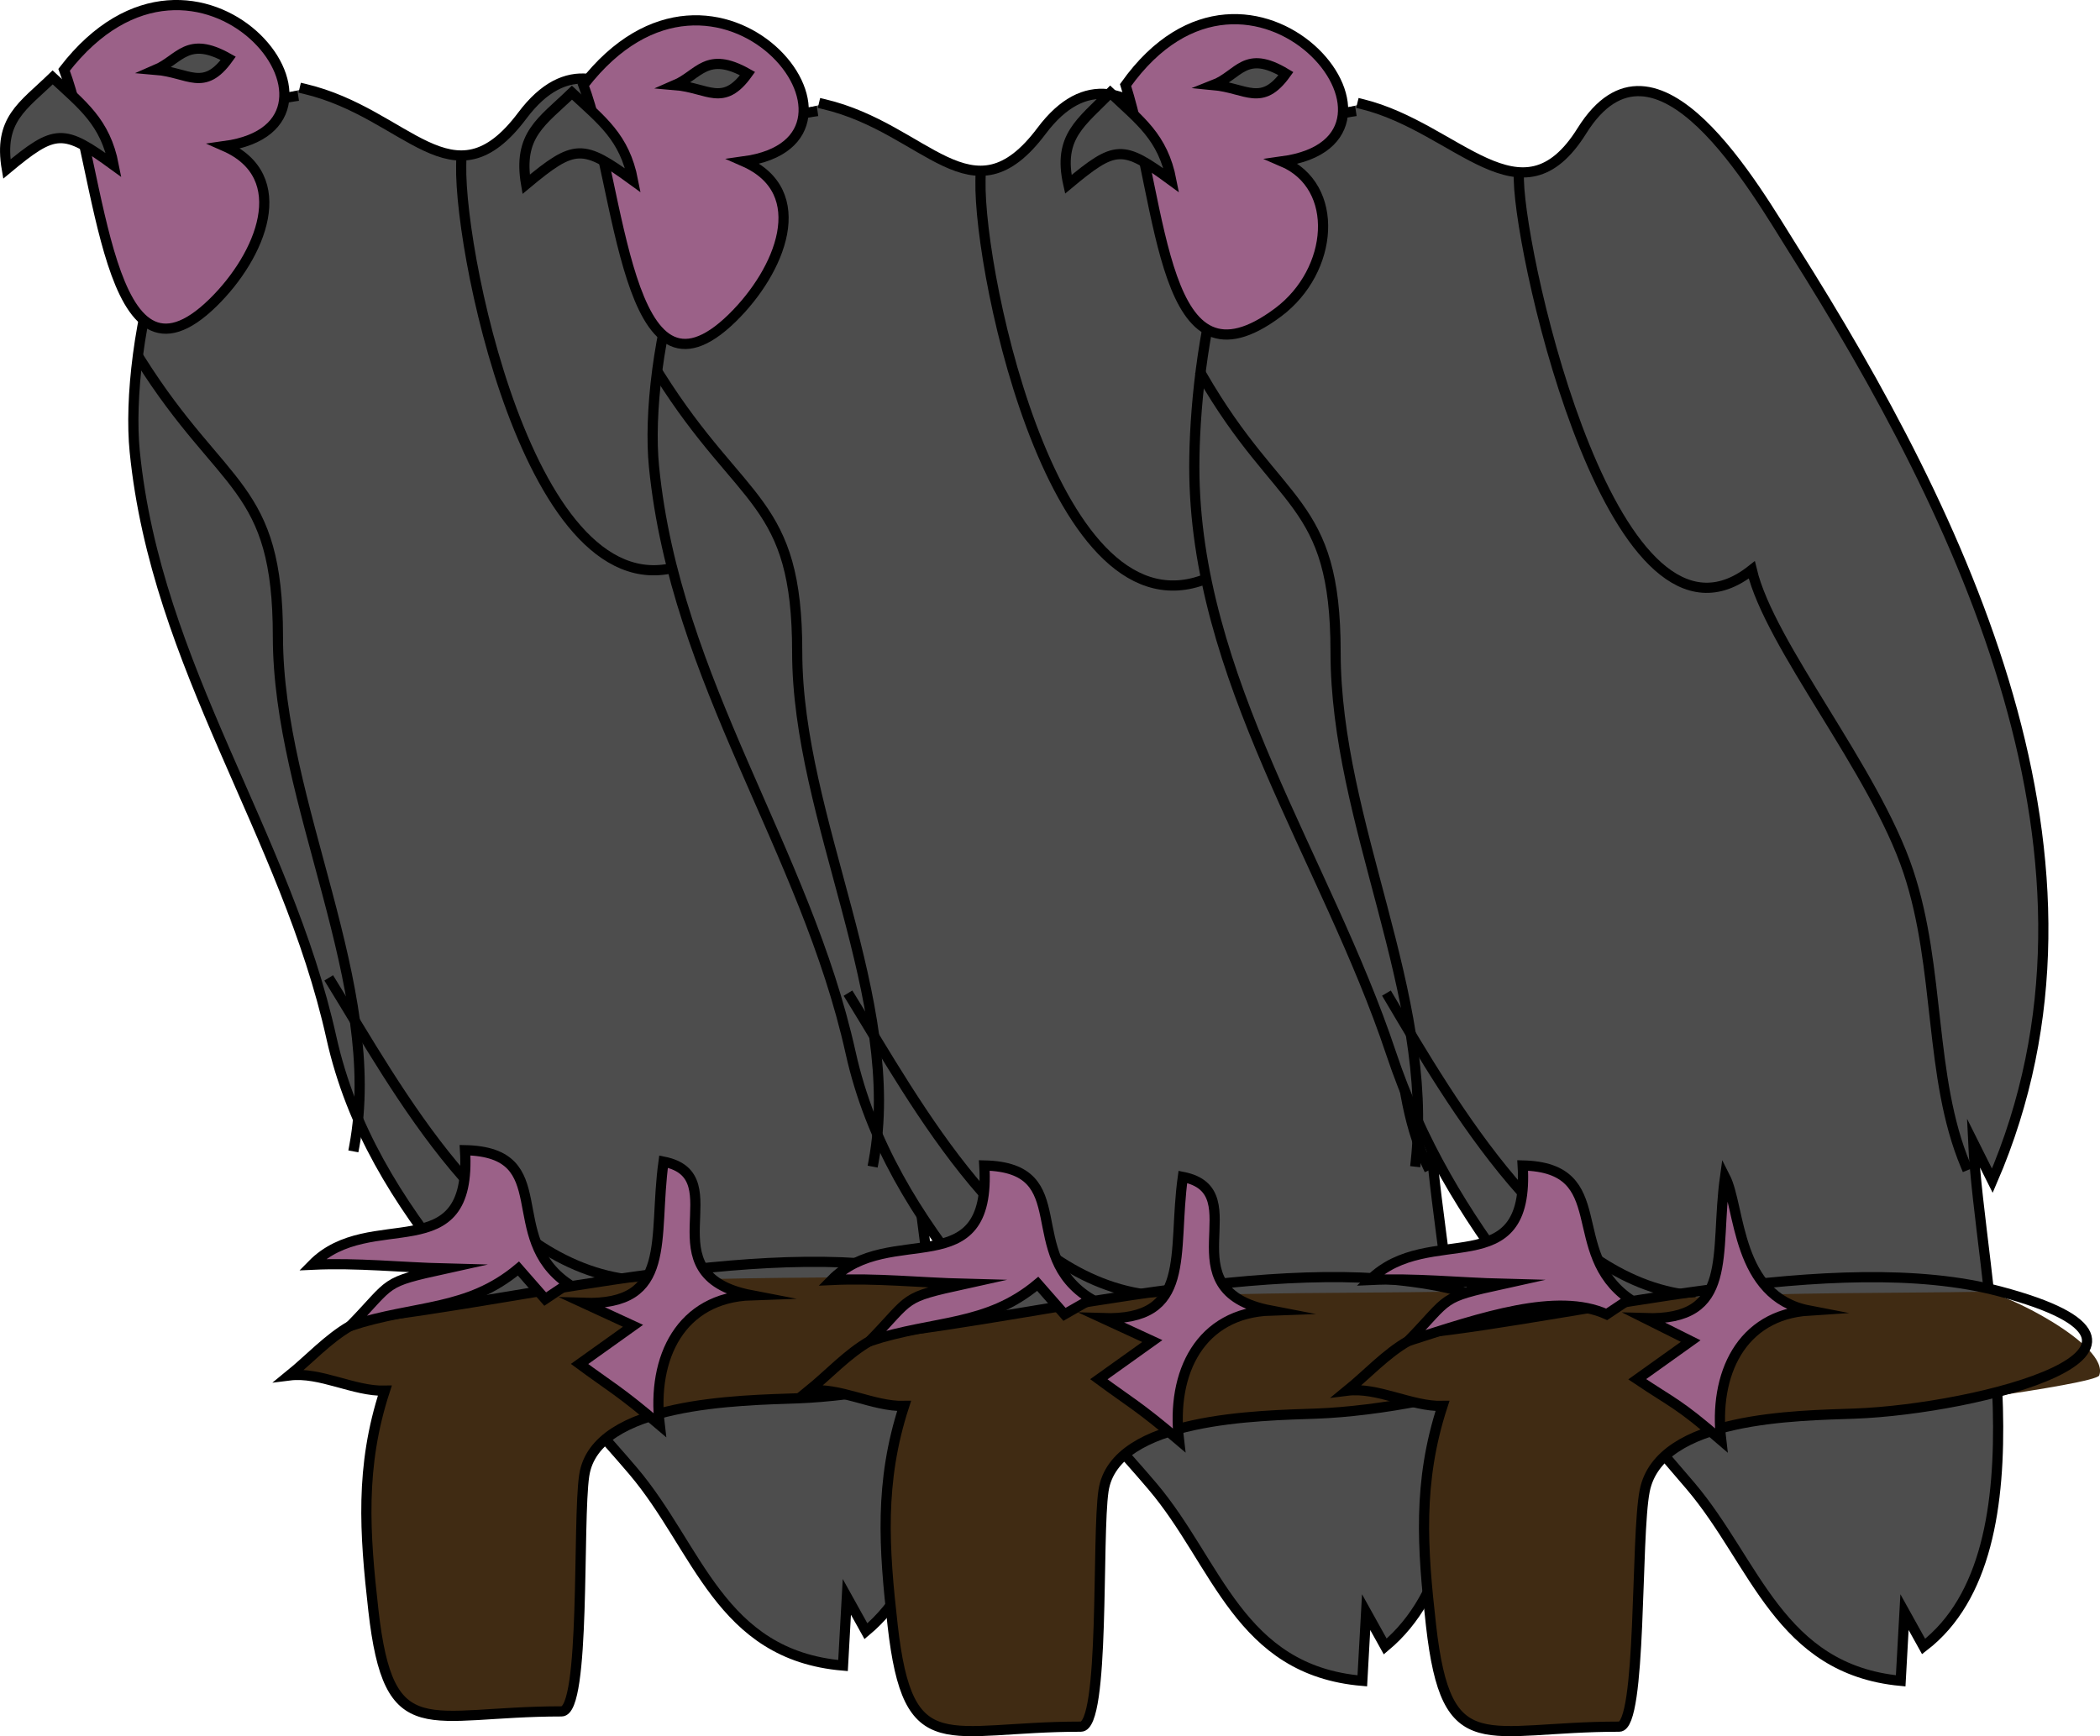 <svg xmlns="http://www.w3.org/2000/svg" xmlns:xlink="http://www.w3.org/1999/xlink" version="1.1" id="Layer_1" x="0px" y="0px" enable-background="new 0 0 822.05 841.89" xml:space="preserve" viewBox="203.66 251.68 412.49 341.09">
<path fill-rule="evenodd" clip-rule="evenodd" fill="#4D4D4D" d="M263.5,269.14c20.261,4.77,29.052,23.514,42.75,5.25  c17.068-22.758,35.798,13.931,44.25,27c32.862,50.815,63.644,119.635,36,179.25c-1.25-2.5-2.5-5-3.75-7.5  c1.839,26.979,15.284,78.687-9,99c-1.25-2.25-2.5-4.5-3.75-6.75c-0.25,4.5-0.5,9-0.75,13.5c-24.289-2.081-28.403-23.136-41.25-38.25  c-22.704-26.711-51.42-49.891-59.25-85.125c-8.933-40.198-34.382-72.7-38.625-115.125C227.889,318.025,238.039,273.667,263.5,269.14  z"/>
<path fill="none" stroke="#000000" stroke-width="2" stroke-linecap="square" stroke-miterlimit="10" d="M263.5,269.14  c20.261,4.77,29.052,23.514,42.75,5.25c17.068-22.758,35.798,13.931,44.25,27c32.862,50.815,63.644,119.635,36,179.25  c-1.25-2.5-2.5-5-3.75-7.5c1.839,26.979,15.284,78.687-9,99c-1.25-2.25-2.5-4.5-3.75-6.75c-0.25,4.5-0.5,9-0.75,13.5  c-24.289-2.081-28.403-23.136-41.25-38.25c-22.704-26.711-51.42-49.891-59.25-85.125c-8.933-40.198-34.382-72.7-38.625-115.125  c-2.039-20.391,7.213-66.231,31.125-69.75"/>
<path fill="none" stroke="#000000" stroke-width="2" stroke-linecap="square" stroke-miterlimit="10" d="M294.25,284.14  c-0.397,18.708,15.239,93.625,46.5,77.25c-1.964,6.121,23.139,42.933,29.625,58.5c7.935,19.045,3.292,40.188,11.625,57.75"/>
<path fill="none" stroke="#000000" stroke-width="2" stroke-linecap="square" stroke-miterlimit="10" d="M231.25,322.39  c16.28,25.827,27,24.325,27,54.375c0,32.979,20.928,68.336,15,100.125"/>
<path fill="none" stroke="#000000" stroke-width="2" stroke-linecap="square" stroke-miterlimit="10" d="M268.75,444.64  c13.101,21.232,31.456,55.786,59.25,58.5"/>
<path fill-rule="evenodd" clip-rule="evenodd" fill="#402B13" d="M272.5,512.14c-4.344,2.471-8.108,6.588-12,9.75  c6.031-0.764,12.638,3.142,18.75,3c-4.882,14.966-3.972,27.913-2.25,43.125c3.07,27.118,10.464,19.875,36.972,19.875  c4.766,0,3.089-37.322,4.444-46.361c2.176-14.503,30.991-14.737,41.833-15.139c4.523-0.168,47.463-5.992,48-7.5  c2.118-5.945-18.966-16.509-22.722-16.444C349.433,503.068,306.778,501.449,272.5,512.14z"/>
<path fill="none" stroke="#000000" stroke-width="2" stroke-linecap="square" stroke-miterlimit="10" d="M272.5,512.14  c-4.344,2.471-8.108,6.588-12,9.75c6.031-0.764,12.638,3.142,18.75,3c-4.882,14.966-3.972,27.913-2.25,43.125  c3.07,27.118,10.464,19.875,36.972,19.875c4.766,0,3.089-37.322,4.444-46.361c2.176-14.503,30.991-14.737,41.833-15.139  c23.899-0.885,70.891-12.682,28.5-24c-32.153-8.585-81.958,4.841-114,8.25"/>
<path fill-rule="evenodd" clip-rule="evenodd" fill="#9B6188" stroke="#000000" stroke-width="2" stroke-linecap="square" stroke-miterlimit="10" d="  M216.25,265.39c26.375-34.124,62.104,10.779,31.5,15c13.642,5.978,7.175,21.53-2.25,30.75  C224.511,331.672,223.631,285.013,216.25,265.39z"/>
<path fill-rule="evenodd" clip-rule="evenodd" fill="#4D4D4D" stroke="#000000" stroke-width="2" stroke-linecap="square" stroke-miterlimit="10" d="  M234.25,265.39c4.73-2.036,6.194-6.793,14.25-2.25C243.691,269.826,240.726,265.929,234.25,265.39z"/>
<path fill-rule="evenodd" clip-rule="evenodd" fill="#4D4D4D" stroke="#000000" stroke-width="2" stroke-linecap="square" stroke-miterlimit="10" d="  M214,266.89c-5.895,5.711-10.664,8.247-9,18c9.586-7.979,11.081-7.968,21-0.75C224.334,275.565,219.803,272.318,214,266.89z"/>
<path fill-rule="evenodd" clip-rule="evenodd" fill="#9B6188" stroke="#000000" stroke-width="2" stroke-linecap="square" stroke-miterlimit="10" d="  M295,477.64c18.349,0.39,6.834,17.013,20.25,26.25c-1.5,1-3,2-4.5,3c-1.75-2-3.5-4-5.25-6c-10.074,8.419-20.122,7.093-33,11.25  c8.516-8.781,5.998-8.441,18.75-11.25c-8.915-0.224-17.381-1.167-26.25-0.75C276.435,488.496,296.461,501.426,295,477.64z"/>
<path fill-rule="evenodd" clip-rule="evenodd" fill="#9B6188" stroke="#000000" stroke-width="2" stroke-linecap="square" stroke-miterlimit="10" d="  M334,479.89c14.496,2.859-3.907,22.185,17.25,26.25c-13.801,0.473-19.607,12.145-18,25.5c-7.788-6.65-9.933-7.696-15.75-12  c3.5-2.5,7-5,10.5-7.5c-3.25-1.5-6.5-3-9.75-4.5C335.975,508.215,331.886,495.108,334,479.89z"/>
<path fill-rule="evenodd" clip-rule="evenodd" fill="#4D4D4D" d="M365.5,272.14c20.261,4.77,29.052,23.514,42.75,5.25  c17.068-22.758,35.799,13.932,44.25,27c32.862,50.815,63.644,119.635,36,179.25c-1.25-2.5-2.5-5-3.75-7.5  c1.84,26.979,15.284,78.687-9,99c-1.25-2.25-2.5-4.5-3.75-6.75c-0.25,4.5-0.5,9-0.75,13.5c-24.289-2.081-28.402-23.136-41.25-38.25  c-22.704-26.711-51.42-49.891-59.25-85.125c-8.933-40.198-34.382-72.7-38.625-115.125C329.889,321.025,340.039,276.667,365.5,272.14  z"/>
<path fill="none" stroke="#000000" stroke-width="2" stroke-linecap="square" stroke-miterlimit="10" d="M365.5,272.14  c20.261,4.77,29.052,23.514,42.75,5.25c17.068-22.758,35.799,13.932,44.25,27c32.862,50.815,63.644,119.635,36,179.25  c-1.25-2.5-2.5-5-3.75-7.5c1.84,26.979,15.284,78.687-9,99c-1.25-2.25-2.5-4.5-3.75-6.75c-0.25,4.5-0.5,9-0.75,13.5  c-24.289-2.081-28.402-23.136-41.25-38.25c-22.704-26.711-51.42-49.891-59.25-85.125c-8.933-40.198-34.382-72.7-38.625-115.125  c-2.039-20.391,7.213-66.231,31.125-69.75"/>
<path fill="none" stroke="#000000" stroke-width="2" stroke-linecap="square" stroke-miterlimit="10" d="M396.25,287.14  c-0.397,18.708,15.239,93.625,46.5,77.25c-1.965,6.121,23.139,42.933,29.625,58.5c7.936,19.045,3.293,40.188,11.625,57.75"/>
<path fill="none" stroke="#000000" stroke-width="2" stroke-linecap="square" stroke-miterlimit="10" d="M333.25,325.39  c16.28,25.827,27,24.325,27,54.375c0,32.979,20.928,68.336,15,100.125"/>
<path fill="none" stroke="#000000" stroke-width="2" stroke-linecap="square" stroke-miterlimit="10" d="M370.75,447.64  c13.101,21.232,31.456,55.785,59.25,58.5"/>
<path fill-rule="evenodd" clip-rule="evenodd" fill="#402B13" d="M374.5,515.14c-4.344,2.471-8.108,6.588-12,9.75  c6.031-0.764,12.638,3.142,18.75,3c-4.882,14.966-3.972,27.913-2.25,43.125c3.07,27.118,10.464,19.875,36.973,19.875  c4.765,0,3.088-37.322,4.444-46.361c2.175-14.503,30.99-14.737,41.833-15.139c4.523-0.168,47.463-5.992,48-7.5  c2.118-5.945-18.966-16.509-22.723-16.444C451.433,506.068,408.778,504.449,374.5,515.14z"/>
<path fill="none" stroke="#000000" stroke-width="2" stroke-linecap="square" stroke-miterlimit="10" d="M374.5,515.14  c-4.344,2.471-8.108,6.588-12,9.75c6.031-0.764,12.638,3.142,18.75,3c-4.882,14.966-3.972,27.913-2.25,43.125  c3.07,27.118,10.464,19.875,36.973,19.875c4.765,0,3.088-37.322,4.444-46.361c2.175-14.503,30.99-14.737,41.833-15.139  c23.899-0.885,70.891-12.682,28.5-24c-32.153-8.585-81.958,4.841-114,8.25"/>
<path fill-rule="evenodd" clip-rule="evenodd" fill="#9B6188" stroke="#000000" stroke-width="2" stroke-linecap="square" stroke-miterlimit="10" d="  M318.25,268.39c26.375-34.124,62.104,10.779,31.5,15c13.642,5.978,7.175,21.53-2.25,30.75  C326.511,334.672,325.631,288.013,318.25,268.39z"/>
<path fill-rule="evenodd" clip-rule="evenodd" fill="#4D4D4D" stroke="#000000" stroke-width="2" stroke-linecap="square" stroke-miterlimit="10" d="  M336.25,268.39c4.73-2.036,6.194-6.793,14.25-2.25C345.691,272.826,342.726,268.929,336.25,268.39z"/>
<path fill-rule="evenodd" clip-rule="evenodd" fill="#4D4D4D" stroke="#000000" stroke-width="2" stroke-linecap="square" stroke-miterlimit="10" d="  M316,269.89c-5.895,5.711-10.664,8.247-9,18c9.586-7.979,11.081-7.968,21-0.75C326.334,278.565,321.803,275.318,316,269.89z"/>
<path fill-rule="evenodd" clip-rule="evenodd" fill="#9B6188" stroke="#000000" stroke-width="2" stroke-linecap="square" stroke-miterlimit="10" d="  M397,480.64c18.526,0.394,6.529,17.496,21,26.25c-1.749,1-3.499,2-5.248,3c-1.75-2-3.501-4-5.252-6  c-10.074,8.419-20.122,7.093-33,11.25c8.516-8.781,5.998-8.441,18.75-11.25c-8.915-0.224-17.381-1.167-26.25-0.75  C378.435,491.496,398.461,504.426,397,480.64z"/>
<path fill-rule="evenodd" clip-rule="evenodd" fill="#9B6188" stroke="#000000" stroke-width="2" stroke-linecap="square" stroke-miterlimit="10" d="  M436,482.89c14.495,2.859-3.906,22.185,17.25,26.25c-13.802,0.473-19.606,12.145-18,25.5c-7.788-6.65-9.934-7.696-15.75-12  c3.5-2.5,7-5,10.5-7.5c-3.25-1.5-6.5-3-9.75-4.5C437.975,511.215,433.887,498.108,436,482.89z"/>
<path fill-rule="evenodd" clip-rule="evenodd" fill="#4D4D4D" d="M471.25,272.14c18.754,4.629,31.214,24.308,43.125,5.25  c14.538-23.261,34.222,11.715,41.542,23.306C589.314,353.575,622.063,420.97,595,483.64c-1.25-2.5-2.5-5-3.75-7.5  c1.186,26.075,14.964,79.99-9.75,99c-1.25-2.25-2.5-4.5-3.75-6.75c-0.25,4.5-0.5,9-0.75,13.5  c-23.875-2.266-28.462-23.16-41.25-38.25c-24.063-28.394-47.126-49.879-58.875-85.125c-12.664-37.993-38.625-73.663-38.625-115.125  C438.25,320.705,444.612,276.965,471.25,272.14z"/>
<path fill="none" stroke="#000000" stroke-width="2" stroke-linecap="square" stroke-miterlimit="10" d="M471.25,272.14  c18.754,4.629,31.214,24.308,43.125,5.25c14.538-23.261,34.222,11.715,41.542,23.306C589.314,353.575,622.063,420.97,595,483.64  c-1.25-2.5-2.5-5-3.75-7.5c1.186,26.075,14.964,79.99-9.75,99c-1.25-2.25-2.5-4.5-3.75-6.75c-0.25,4.5-0.5,9-0.75,13.5  c-23.875-2.266-28.462-23.16-41.25-38.25c-24.063-28.394-47.126-49.879-58.875-85.125c-12.664-37.993-38.625-73.663-38.625-115.125  c0-20.697,5.793-65.949,30.75-69.75"/>
<path fill="none" stroke="#000000" stroke-width="2" stroke-linecap="square" stroke-miterlimit="10" d="M502,287.14  c0.404,16.217,18.891,97.774,45.75,76.5c3.583,14.995,24.069,39.208,30.75,59.25c6.36,19.08,3.991,40.377,11.25,57.75"/>
<path fill="none" stroke="#000000" stroke-width="2" stroke-linecap="square" stroke-miterlimit="10" d="M439.75,325.39  c15.214,26.438,26.25,24.083,26.25,54.375c0,33.763,19.354,67.046,15.75,100.125"/>
<path fill="none" stroke="#000000" stroke-width="2" stroke-linecap="square" stroke-miterlimit="10" d="M476.5,447.64  c12.417,20.946,32.351,55.755,59.25,58.5"/>
<path fill-rule="evenodd" clip-rule="evenodd" fill="#402B13" d="M480.25,515.14c-4.345,2.471-8.108,6.588-12,9.75  c6.031-0.764,12.638,3.142,18.75,3c-4.883,14.966-3.972,27.913-2.25,43.125c3.07,27.118,10.464,19.875,36.973,19.875  c4.453,0,3.191-37.322,5-46.361c2.925-14.626,30.064-14.724,41.277-15.139c4.626-0.171,47.348-5.709,48-7.5  c2.162-5.932-18.977-16.509-22.667-16.444C557.176,506.08,514.588,504.524,480.25,515.14z"/>
<path fill="none" stroke="#000000" stroke-width="2" stroke-linecap="square" stroke-miterlimit="10" d="M480.25,515.14  c-4.345,2.471-8.108,6.588-12,9.75c6.031-0.764,12.638,3.142,18.75,3c-4.883,14.966-3.972,27.913-2.25,43.125  c3.07,27.118,10.464,19.875,36.973,19.875c4.453,0,3.191-37.322,5-46.361c2.925-14.626,30.064-14.724,41.277-15.139  c23.992-0.889,70.934-12.725,28.5-24c-32.206-8.559-81.938,4.875-114,8.25"/>
<path fill-rule="evenodd" clip-rule="evenodd" fill="#9B6188" stroke="#000000" stroke-width="2" stroke-linecap="square" stroke-miterlimit="10" d="  M424.75,268.39c24.671-34.616,62.139,10.67,30.75,15c11.531,4.913,10.121,21.472-0.75,29.625  C431.668,330.327,432.268,292.428,424.75,268.39z"/>
<path fill-rule="evenodd" clip-rule="evenodd" fill="#4D4D4D" stroke="#000000" stroke-width="2" stroke-linecap="square" stroke-miterlimit="10" d="  M442,268.39c5.056-1.975,6.173-7.11,14.25-2.25C451.47,272.781,448.48,268.999,442,268.39z"/>
<path fill-rule="evenodd" clip-rule="evenodd" fill="#4D4D4D" stroke="#000000" stroke-width="2" stroke-linecap="square" stroke-miterlimit="10" d="  M421.75,269.89c-5.673,5.869-10.378,8.575-8.248,18c9.296-7.729,10.615-7.826,20.248-0.75  C432.077,278.526,427.515,275.374,421.75,269.89z"/>
<path fill-rule="evenodd" clip-rule="evenodd" fill="#9B6188" stroke="#000000" stroke-width="2" stroke-linecap="square" stroke-miterlimit="10" d="  M502.75,480.64c18.052,0.41,7.842,17.072,21,26.25c-1.5,1-3,2-4.5,3c-9.735-4.411-24.519,0.575-39,5.25  c8.516-8.781,5.998-8.441,18.75-11.25c-8.914-0.224-17.382-1.167-26.25-0.75C484.408,491.572,504.204,504.321,502.75,480.64z"/>
<path fill-rule="evenodd" clip-rule="evenodd" fill="#9B6188" stroke="#000000" stroke-width="2" stroke-linecap="square" stroke-miterlimit="10" d="  M542.5,482.89c3.043,5.96,2.146,23.492,16.5,26.25c-13.35,0.852-18.801,12.545-17.25,25.5c-8.492-7.354-9.426-7.246-16.5-12  c3.5-2.5,7-5,10.5-7.5c-3-1.5-6-3-9-4.5C544.475,511.215,540.387,498.108,542.5,482.89z"/>
</svg>